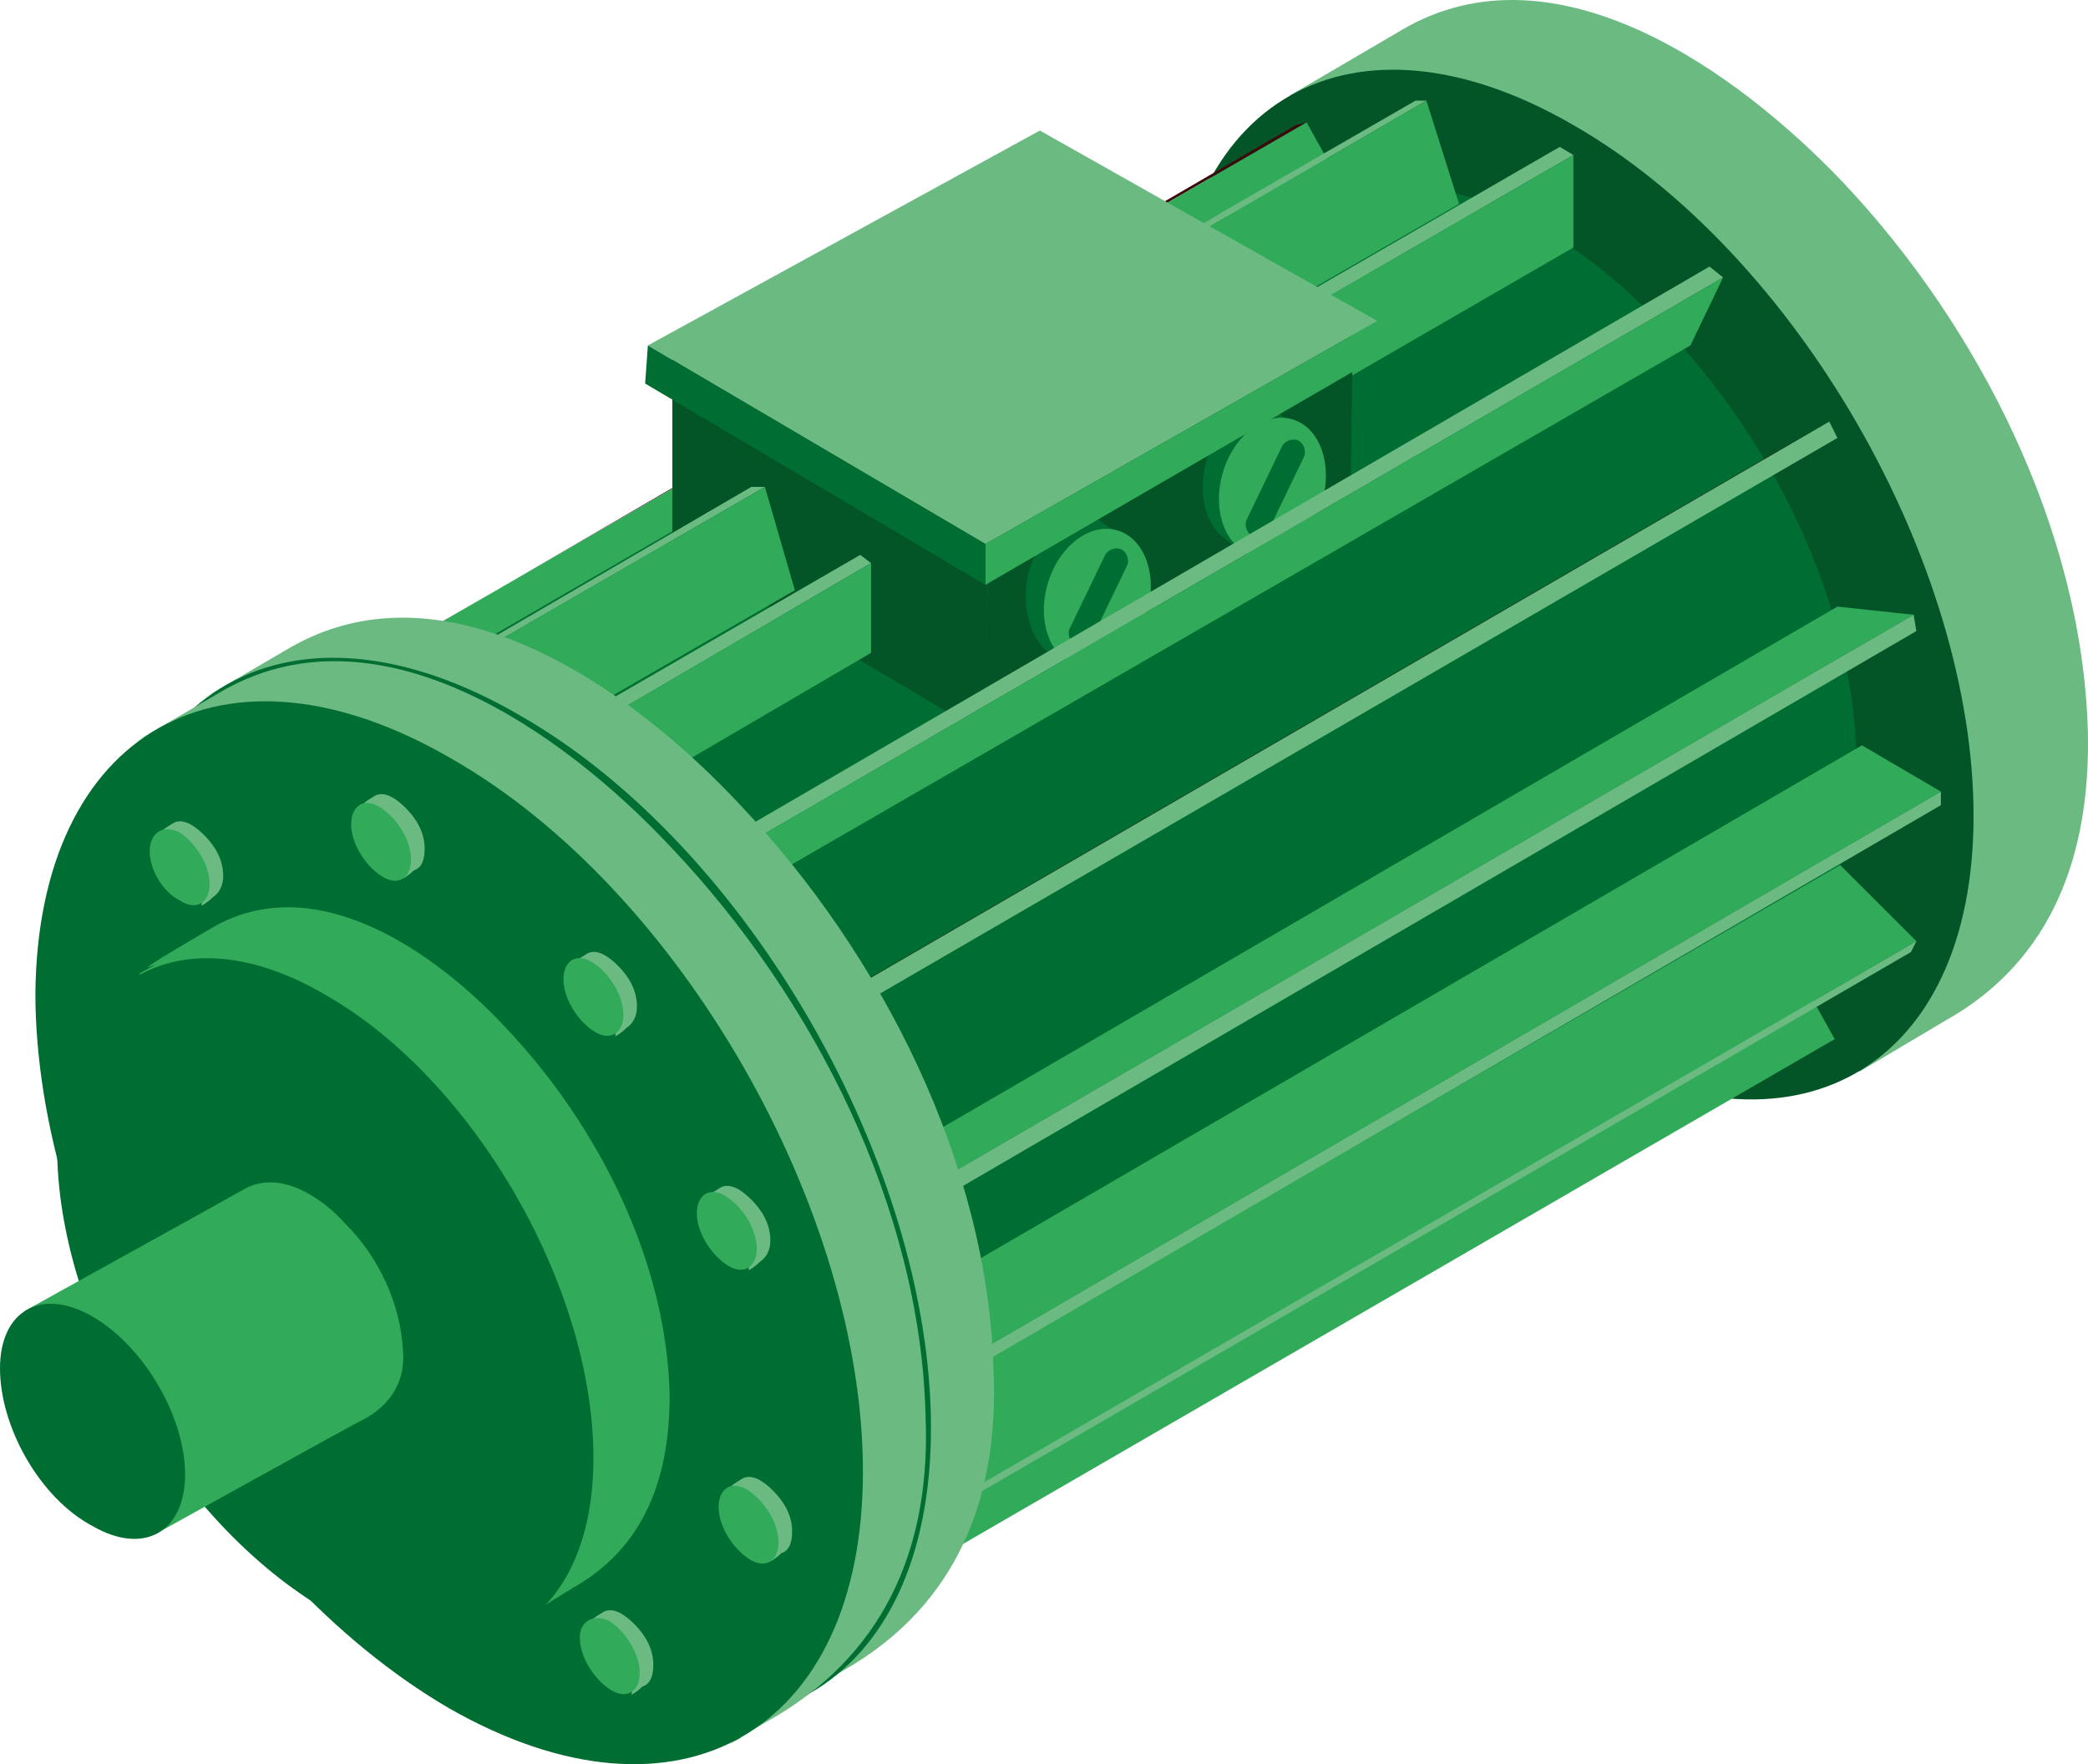 <?xml version="1.0" encoding="UTF-8" standalone="no"?>
<!-- Generator: Adobe Illustrator 23.0.3, SVG Export Plug-In . SVG Version: 6.00 Build 0)  -->

<svg
   xmlns:dc="http://purl.org/dc/elements/1.1/"
   xmlns:cc="http://creativecommons.org/ns#"
   xmlns:rdf="http://www.w3.org/1999/02/22-rdf-syntax-ns#"
   xmlns:svg="http://www.w3.org/2000/svg"
   xmlns="http://www.w3.org/2000/svg"
   xmlns:sodipodi="http://sodipodi.sourceforge.net/DTD/sodipodi-0.dtd"
   xmlns:inkscape="http://www.inkscape.org/namespaces/inkscape"
   version="1.1"
   x="0px"
   y="0px"
   viewBox="0 0 7672 6482"
   xml:space="preserve"
   id="svg398"
   sodipodi:docname="motor_izquierda_verde.svg"
   width="7672"
   height="6482"
   inkscape:version="0.92.5 (2060ec1f9f, 2020-04-08)"><defs
   id="defs402">
	

		
		
		
	</defs><sodipodi:namedview
   pagecolor="#ffffff"
   bordercolor="#666666"
   borderopacity="1"
   objecttolerance="10"
   gridtolerance="10"
   guidetolerance="10"
   inkscape:pageopacity="0"
   inkscape:pageshadow="2"
   inkscape:window-width="2400"
   inkscape:window-height="1316"
   id="namedview400"
   showgrid="false"
   fit-margin-top="0"
   fit-margin-left="0"
   fit-margin-right="0"
   fit-margin-bottom="0"
   inkscape:zoom="0.11381172"
   inkscape:cx="3948.1559"
   inkscape:cy="3698.0174"
   inkscape:window-x="-11"
   inkscape:window-y="-9"
   inkscape:window-maximized="1"
   inkscape:current-layer="svg398" />
<style
   type="text/css"
   id="style2">
	.st0{enable-background:new    ;}
	.st1{fill:#D9D9D9;}
	.st2{fill:#636363;}
	.st3{fill:#5B1016;}
	.st4{fill:#3B0B0C;}
	.st5{fill:#CDCCCC;}
	.st6{fill:#868686;}
	.st7{fill:#440C0E;}
	.st8{fill:#5A1013;}
	.st9{fill:#4C0E10;}
	.st10{fill:#651215;}
	.st11{fill-rule:evenodd;clip-rule:evenodd;fill:#868686;}
	.st12{fill:#6ABA82;}
	.st13{fill:#035426;}
	.st14{fill:#31AA59;}
	.st15{fill:#006E32;}
	.st16{fill-rule:evenodd;clip-rule:evenodd;fill:#006E32;}
	.st17{fill:#BFC9E8;}
	.st18{fill:#264B8C;}
	.st19{fill:#9FABD8;}
	.st20{fill:#3458A3;}
	.st21{fill-rule:evenodd;clip-rule:evenodd;fill:#3458A3;}
	.st22{fill:#CC5261;}
	.st23{fill:#BD1622;}
	.st24{fill:#751518;}
	.st25{fill-rule:evenodd;clip-rule:evenodd;fill:#751518;}
</style>

<g
   id="g1906"
   transform="matrix(100.02,0,0,99.949,0,-0.121)"><g
     id="Capa_2">
</g><g
     id="g13">
			<g
   style="enable-background:new"
   id="g11"
   class="st0">
				<path
   style="fill:#6aba82"
   inkscape:connector-curvature="0"
   id="path5"
   d="M 76.7,26.9 C 76.5,19.5 72.7,12 67.7,6.7 63.8,2.6 57.1,-2.2 51.5,1.1 c -7,4.1 -1,0.6 -4.1,2.4 6,1.7 15.6,6.2 19.2,12.2 3.7,6.2 1.7,23.7 1.7,23.7 0,0 0.5,-0.3 3.2,-1.9 3.9,-2.2 5.3,-6.1 5.2,-10.6 z"
   class="st12" />
				<g
   id="g9">
					<path
   style="fill:#035426"
   inkscape:connector-curvature="0"
   id="path7"
   d="M 57.8,4.6 C 66,9.3 72.5,20.7 72.5,30 72.5,39.3 65.9,43.1 57.7,38.4 49.6,33.7 43,22.3 43,13 43.1,3.6 49.7,-0.1 57.8,4.6 Z"
   class="st13" />
				</g>
			</g>
		</g><g
     id="g289">
			<g
   style="enable-background:new"
   id="g27"
   class="st0">
				<g
   id="g17">
					<polygon
   style="fill:#5b1016"
   id="polygon15"
   points="12.4,25.1 12.7,24.9 14.8,28.5 14.5,28.7 "
   class="st3" />
				</g>
				<g
   id="g21">
					<polygon
   style="fill:#3b0b0c"
   id="polygon19"
   points="12.4,25.1 47.6,4.6 48,4.5 12.7,24.9 "
   class="st4" />
				</g>
				<g
   id="g25">
					<polygon
   style="fill:#31aa59"
   id="polygon23"
   points="12.7,24.9 48,4.5 50,8.1 14.8,28.5 "
   class="st14" />
				</g>
			</g>
			<g
   style="enable-background:new"
   id="g41"
   class="st0">
				<g
   id="g31">
					<polygon
   style="fill:#5b1016"
   id="polygon29"
   points="9.5,28.7 9.6,28.3 12.4,31.1 12.2,31.5 "
   class="st3" />
				</g>
				<g
   id="g35">
					<polygon
   style="fill:#006e32"
   id="polygon33"
   points="9.6,28.3 44.9,7.8 47.6,10.7 12.4,31.1 "
   class="st15" />
				</g>
				<g
   id="g39">
					<polygon
   style="fill:#440c0e"
   id="polygon37"
   points="12.4,31.1 47.6,10.7 47.4,11.1 12.2,31.5 "
   class="st7" />
				</g>
			</g>
			<g
   style="enable-background:new"
   id="g55"
   class="st0">
				<g
   id="g45">
					<polygon
   style="fill:#5b1016"
   id="polygon43"
   points="11.4,35.3 11.4,35.9 8.5,34.2 8.5,33.6 "
   class="st3" />
				</g>
				<g
   id="g49">
					<polygon
   style="fill:#5a1013"
   id="polygon47"
   points="11.4,35.3 46.7,14.9 46.7,15.4 11.4,35.9 "
   class="st8" />
				</g>
				<g
   id="g53">
					<polygon
   style="fill:#006e32"
   id="polygon51"
   points="8.5,33.6 43.7,13.2 46.7,14.9 11.4,35.3 "
   class="st15" />
				</g>
			</g>
			<g
   style="enable-background:new"
   id="g69"
   class="st0">
				<g
   id="g59">
					<polygon
   style="fill:#5b1016"
   id="polygon57"
   points="26.3,55.8 26.7,55.8 27.8,59.6 27.4,59.6 "
   class="st3" />
				</g>
				<g
   id="g63">
					<polygon
   style="fill:#4c0e10"
   id="polygon61"
   points="26.3,55.8 61.5,35.3 61.9,35.4 26.7,55.8 "
   class="st9" />
				</g>
				<g
   id="g67">
					<polygon
   style="fill:#006e32"
   id="polygon65"
   points="26.7,55.8 61.9,35.4 63.1,39.1 27.8,59.6 "
   class="st15" />
				</g>
			</g>
			<g
   style="enable-background:new"
   id="g83"
   class="st0">
				<g
   id="g73">
					<polygon
   style="fill:#5b1016"
   id="polygon71"
   points="29.8,55.2 30.1,55 32.2,58.6 31.9,58.8 "
   class="st3" />
				</g>
				<g
   id="g77">
					<polygon
   style="fill:#3b0b0c"
   id="polygon75"
   points="29.8,55.2 65,34.8 65.4,34.6 30.1,55 "
   class="st4" />
				</g>
				<g
   id="g81">
					<polygon
   style="fill:#31aa59"
   id="polygon79"
   points="30.1,55 65.4,34.6 67.4,38.2 32.2,58.6 "
   class="st14" />
				</g>
			</g>
			<g
   style="enable-background:new"
   id="g97"
   class="st0">
				<g
   id="g87">
					<polygon
   style="fill:#5b1016"
   id="polygon85"
   points="22,57.6 22,54.2 22.5,54.5 22.5,57.9 "
   class="st3" />
				</g>
				<g
   id="g91">
					<polygon
   style="fill:#651215"
   id="polygon89"
   points="22,54.2 57.3,33.7 57.7,34 22.5,54.5 "
   class="st10" />
				</g>
				<g
   id="g95">
					<polygon
   style="fill:#006e32"
   id="polygon93"
   points="22.5,54.5 57.7,34 57.7,37.4 22.5,57.9 "
   class="st15" />
				</g>
			</g>
			<g
   style="enable-background:new"
   id="g111"
   class="st0">
				<g
   id="g101">
					<polygon
   style="fill:#006e32"
   id="polygon99"
   points="31.6,52.2 31.6,54.8 29.3,53.5 29.3,50.9 "
   class="st15" />
				</g>
				<g
   id="g105">
					<polygon
   style="fill:#31aa59"
   id="polygon103"
   points="31.6,52.2 50.9,41 50.8,43.6 31.6,54.8 "
   class="st14" />
				</g>
				<g
   id="g109">
					<polygon
   style="fill:#6aba82"
   id="polygon107"
   points="29.3,50.9 48.6,39.7 50.9,41 31.6,52.2 "
   class="st12" />
				</g>
			</g>
			<g
   id="g121">
				<g
   style="enable-background:new"
   id="g119"
   class="st0">
					<path
   style="fill:#006e32"
   inkscape:connector-curvature="0"
   id="path113"
   d="M 68.2,27.7 C 68,22 65.1,16.2 61.2,12.1 58.2,8.9 53,5.2 48.6,7.8 43.3,10.9 16.2,27 13.8,28.4 c 4.6,1.3 12.1,4.8 14.9,9.5 2.8,4.8 1.3,18.3 1.3,18.3 0,0 32,-19 34.1,-20.2 3,-1.8 4.2,-4.8 4.1,-8.3 z"
   class="st15" />
					<g
   id="g117">
						<path
   style="fill:#006e32"
   inkscape:connector-curvature="0"
   id="path115"
   d="M 22,29.2 C 28.3,32.8 33.4,41.6 33.4,48.9 33.4,56.1 28.3,59 22,55.4 15.7,51.8 10.6,42.9 10.6,35.7 10.5,28.5 15.7,25.6 22,29.2 Z"
   class="st15" />
					</g>
				</g>
			</g>
			<g
   style="enable-background:new"
   id="g135"
   class="st0">
				<g
   id="g125">
					<polygon
   style="fill:#5b1016"
   id="polygon123"
   points="37.8,11.9 38.3,11.9 39.4,15.7 39,15.7 "
   class="st3" />
				</g>
				<g
   id="g129">
					<polygon
   style="fill:#6aba82"
   id="polygon127"
   points="37.8,11.9 52,3.7 52.4,3.7 38.3,11.9 "
   class="st12" />
				</g>
				<g
   id="g133">
					<polygon
   style="fill:#31aa59"
   id="polygon131"
   points="38.3,11.9 52.4,3.7 53.6,7.5 39.4,15.7 "
   class="st14" />
				</g>
			</g>
			<g
   style="enable-background:new"
   id="g149"
   class="st0">
				<g
   id="g139">
					<polygon
   style="fill:#5b1016"
   id="polygon137"
   points="43.3,16.9 43.3,13.5 43.8,13.8 43.8,17.2 "
   class="st3" />
				</g>
				<g
   id="g143">
					<polygon
   style="fill:#6aba82"
   id="polygon141"
   points="43.3,13.5 57.3,5.4 57.8,5.7 43.8,13.8 "
   class="st12" />
				</g>
				<g
   id="g147">
					<polygon
   style="fill:#31aa59"
   id="polygon145"
   points="43.8,13.8 57.8,5.7 57.8,9.1 43.8,17.2 "
   class="st14" />
				</g>
			</g>
			<g
   style="enable-background:new"
   id="g163"
   class="st0">
				<g
   id="g153">
					<polygon
   style="fill:#5b1016"
   id="polygon151"
   points="29.8,37.2 31.9,36 32.2,36.6 30.2,37.8 "
   class="st3" />
				</g>
				<g
   id="g157">
					<polygon
   style="fill:#3b0b0c"
   id="polygon155"
   points="29.8,37.2 65.1,16.7 67.2,15.5 31.9,36 "
   class="st4" />
				</g>
				<g
   id="g161">
					<polygon
   style="fill:#6aba82"
   id="polygon159"
   points="31.9,36 67.2,15.5 67.5,16.1 32.2,36.6 "
   class="st12" />
				</g>
			</g>
			<g
   style="enable-background:new"
   id="g177"
   class="st0">
				<g
   id="g167">
					<polygon
   style="fill:#5b1016"
   id="polygon165"
   points="32.2,52.6 32.4,52.2 35.1,55.1 34.9,55.5 "
   class="st3" />
				</g>
				<g
   id="g171">
					<polygon
   style="fill:#31aa59"
   id="polygon169"
   points="32.4,52.2 67.6,31.8 70.4,34.6 35.1,55.1 "
   class="st14" />
				</g>
				<g
   id="g175">
					<polygon
   style="fill:#6aba82"
   id="polygon173"
   points="35.1,55.1 70.4,34.6 70.2,35 34.9,55.5 "
   class="st12" />
				</g>
			</g>
			<g
   style="enable-background:new"
   id="g191"
   class="st0">
				<g
   id="g181">
					<polygon
   style="fill:#5b1016"
   id="polygon179"
   points="33.2,47.9 36.1,49.6 36.1,50.1 33.1,48.4 "
   class="st3" />
				</g>
				<g
   id="g185">
					<polygon
   style="fill:#31aa59"
   id="polygon183"
   points="33.2,47.9 68.4,27.4 71.3,29.1 36.1,49.6 "
   class="st14" />
				</g>
				<g
   id="g189">
					<polygon
   style="fill:#6aba82"
   id="polygon187"
   points="36.1,49.6 71.3,29.1 71.3,29.6 36.1,50.1 "
   class="st12" />
				</g>
			</g>
			<g
   style="enable-background:new"
   id="g205"
   class="st0">
				<g
   id="g195">
					<polygon
   style="fill:#5b1016"
   id="polygon193"
   points="35.2,43.7 32.5,43.4 32.3,42.8 35,43.1 "
   class="st3" />
				</g>
				<g
   id="g199">
					<polygon
   style="fill:#31aa59"
   id="polygon197"
   points="32.3,42.8 67.5,22.3 70.3,22.6 35,43.1 "
   class="st14" />
				</g>
				<g
   id="g203">
					<polygon
   style="fill:#6aba82"
   id="polygon201"
   points="35,43.1 70.3,22.6 70.4,23.2 35.2,43.7 "
   class="st12" />
				</g>
			</g>
			<g
   id="g247">
				<polygon
   style="fill:#31aa59"
   id="polygon207"
   points="24.7,12.7 38.2,5.3 49.7,11.9 36.3,22.4 "
   class="st14" />
				<polygon
   style="fill:#035426"
   id="polygon209"
   points="36.2,27 36.3,19.5 49.7,11.9 49.6,19.3 "
   class="st13" />
				<polygon
   style="fill:#035426"
   id="polygon211"
   points="36.2,27 24.7,20.2 24.7,12.7 36.3,19.5 "
   class="st13" />
				<g
   id="g223">
					<g
   id="g217">
						<path
   style="clip-rule:evenodd;fill:#006e32;fill-rule:evenodd"
   inkscape:connector-curvature="0"
   id="path213"
   d="m 37.8,21 c 0.4,-1.4 1.5,-2.2 2.5,-1.9 0.1,0 0.3,0.2 0.3,0.2 0,0 0,0 0,0 l 0.7,0.4 -2.2,4.6 -0.7,-0.4 C 37.8,23.3 37.5,22.2 37.8,21 Z"
   class="st16" />
						
							<ellipse
   style="fill:#31aa59"
   id="ellipse215"
   ry="1.9"
   rx="2.6"
   cy="22"
   cx="40.3"
   class="st14"
   transform="matrix(0.282,-0.959,0.959,0.282,7.85,54.434)" />
					</g>
					<g
   id="g221">
						<path
   style="fill:#006e32"
   inkscape:connector-curvature="0"
   id="path219"
   d="m 39.7,23.7 c -0.1,0 -0.1,0 -0.2,0 -0.2,-0.1 -0.3,-0.4 -0.2,-0.6 l 1.3,-2.7 c 0.1,-0.2 0.4,-0.3 0.6,-0.2 0.2,0.1 0.3,0.4 0.2,0.6 l -1.3,2.7 c 0,0.1 -0.2,0.2 -0.4,0.2 z"
   class="st15" />
					</g>
				</g>
				<g
   id="g235">
					<g
   id="g229">
						<path
   style="clip-rule:evenodd;fill:#006e32;fill-rule:evenodd"
   inkscape:connector-curvature="0"
   id="path225"
   d="m 44.3,17 c 0.4,-1.4 1.5,-2.2 2.5,-1.9 0.1,0 0.3,0.2 0.3,0.2 0,0 0,0 0,0 l 0.7,0.4 -2.2,4.6 L 45,19.8 C 44.3,19.3 44,18.2 44.3,17 Z"
   class="st16" />
						
							<ellipse
   style="fill:#31aa59"
   id="ellipse227"
   ry="1.9"
   rx="2.6"
   cy="17.9"
   cx="46.8"
   class="st14"
   transform="matrix(0.282,-0.959,0.959,0.282,16.38,57.742)" />
					</g>
					<g
   id="g233">
						<path
   style="fill:#006e32"
   inkscape:connector-curvature="0"
   id="path231"
   d="m 46.2,19.7 c -0.1,0 -0.1,0 -0.2,0 -0.2,-0.1 -0.3,-0.4 -0.2,-0.6 l 1.3,-2.7 c 0.1,-0.2 0.4,-0.3 0.6,-0.2 0.2,0.1 0.3,0.4 0.2,0.6 l -1.3,2.7 c -0.1,0.1 -0.2,0.2 -0.4,0.2 z"
   class="st15" />
					</g>
				</g>
				<g
   id="g245">
					<polygon
   style="fill:#6aba82"
   id="polygon237"
   points="23.8,12.7 38.2,4.8 50.6,11.8 36.2,20 "
   class="st12" />
					<g
   id="g243">
						<polygon
   style="fill:#31aa59"
   id="polygon239"
   points="36.2,21.5 36.2,20 50.6,11.8 50.5,13.2 "
   class="st14" />
						<polygon
   style="fill:#006e32"
   id="polygon241"
   points="36.2,21.5 23.7,14.1 23.8,12.7 36.2,20 "
   class="st15" />
					</g>
				</g>
			</g>
			<g
   style="enable-background:new"
   id="g261"
   class="st0">
				<g
   id="g251">
					<polygon
   style="fill:#5b1016"
   id="polygon249"
   points="26.4,32.7 27.6,30.3 28,30.7 26.8,33.1 "
   class="st3" />
				</g>
				<g
   id="g255">
					<polygon
   style="fill:#6aba82"
   id="polygon253"
   points="27.6,30.3 62.8,9.8 63.3,10.2 28,30.7 "
   class="st12" />
				</g>
				<g
   id="g259">
					<polygon
   style="fill:#31aa59"
   id="polygon257"
   points="28,30.7 63.3,10.2 62.1,12.7 26.8,33.1 "
   class="st14" />
				</g>
			</g>
			<g
   style="enable-background:new"
   id="g275"
   class="st0">
				<g
   id="g265">
					<polygon
   style="fill:#5b1016"
   id="polygon263"
   points="16.8,24.2 17.2,24.2 18.3,28 17.9,27.9 "
   class="st3" />
				</g>
				<g
   id="g269">
					<polygon
   style="fill:#6aba82"
   id="polygon267"
   points="16.8,24.2 27.6,17.9 28.1,17.9 17.2,24.2 "
   class="st12" />
				</g>
				<g
   id="g273">
					<polygon
   style="fill:#31aa59"
   id="polygon271"
   points="17.2,24.2 28.1,17.9 29.2,21.7 18.3,28 "
   class="st14" />
				</g>
			</g>
			<g
   id="g287">
				<g
   id="g279">
					<polygon
   style="fill:#5b1016"
   id="polygon277"
   points="22.1,29.3 22.1,25.9 22.6,26.2 22.6,29.5 "
   class="st3" />
				</g>
				<g
   id="g283">
					<polygon
   style="fill:#6aba82"
   id="polygon281"
   points="22.1,25.9 31.6,20.4 32,20.7 22.6,26.2 "
   class="st12" />
				</g>
				<polygon
   style="fill:#31aa59"
   id="polygon285"
   points="22.6,26.2 32,20.7 32,24 22.6,29.5 "
   class="st14" />
			</g>
		</g><g
     id="g393">
			<g
   id="g331">
				<g
   id="g299">
					<g
   style="enable-background:new"
   id="g297"
   class="st0">
						<path
   style="fill:#6aba82"
   inkscape:connector-curvature="0"
   id="path291"
   d="m 36.5,50.4 c -0.2,-7.6 -4.1,-15.3 -9.3,-20.8 -4,-4.3 -10.9,-9.2 -16.7,-5.7 -7.2,4.2 0.9,-0.5 -2.3,1.4 6.2,1.7 16.2,6.3 19.8,12.5 3.8,6.4 1.7,24.4 1.7,24.4 0,0 -1.5,0.8 1.3,-0.8 4.2,-2.4 5.7,-6.4 5.5,-11 z"
   class="st12" />
						<g
   id="g295">
							<path
   style="fill:#006e32"
   inkscape:connector-curvature="0"
   id="path293"
   d="M 19.1,26.3 C 27.5,31.1 34.2,42.9 34.2,52.5 34.2,62.1 27.4,66 19,61.2 10.6,56.3 3.8,44.6 3.8,34.9 3.9,25.3 10.7,21.4 19.1,26.3 Z"
   class="st15" />
						</g>
					</g>
				</g>
				<g
   id="g309">
					<g
   style="enable-background:new"
   id="g307"
   class="st0">
						<path
   style="fill:#6aba82"
   inkscape:connector-curvature="0"
   id="path301"
   d="M 34,52 C 33.8,44.4 29.9,36.7 24.7,31.2 20.7,26.9 13.8,22 8,25.5 0.8,29.7 8.9,25 5.7,26.9 c 6.2,1.8 16.1,6.4 19.8,12.6 3.8,6.4 1.7,24.4 1.7,24.4 0,0 -1.5,0.8 1.3,-0.8 4.2,-2.5 5.7,-6.5 5.5,-11.1 z"
   class="st12" />
						<g
   id="g305">
							<path
   style="fill:#006e32"
   inkscape:connector-curvature="0"
   id="path303"
   d="m 16.6,27.9 c 8.4,4.8 15.1,16.6 15.1,26.2 0,9.6 -6.8,13.5 -15.2,8.7 C 8.1,57.9 1.3,46.2 1.3,36.5 1.4,26.9 8.2,23 16.6,27.9 Z"
   class="st15" />
						</g>
					</g>
				</g>
				<g
   id="g319">
					<g
   style="enable-background:new"
   id="g317"
   class="st0">
						<path
   style="fill:#31aa59"
   inkscape:connector-curvature="0"
   id="path311"
   d="M 24.6,51.3 C 24.5,46.4 22,41.4 18.6,37.8 16,35 11.6,31.9 7.8,34.1 3.2,36.8 7.1,34.7 5.1,35.8 9,37 15.4,40 17.8,44 c 2.5,4.1 1.1,15.8 1.1,15.8 0,0 0.3,-0.3 2.1,-1.4 2.7,-1.5 3.6,-4.1 3.6,-7.1 z"
   class="st14" />
						<g
   id="g315">
							<path
   style="fill:#006e32"
   inkscape:connector-curvature="0"
   id="path313"
   d="m 12,36.6 c 5.4,3.1 9.8,10.7 9.8,17 0,6.2 -4.4,8.7 -9.8,5.6 C 6.5,56 2.1,48.4 2.1,42.2 2.2,36 6.6,33.4 12,36.6 Z"
   class="st15" />
						</g>
					</g>
				</g>
				<g
   id="g329">
					<g
   style="enable-background:new"
   id="g327"
   class="st0">
						<path
   style="fill:#31aa59"
   inkscape:connector-curvature="0"
   id="path321"
   d="M 14.8,49.6 C 14.7,47.9 13.9,46.2 12.7,45 11.8,44 10.3,43 9,43.7 c -1.6,0.9 -7.4,4.1 -8.1,4.5 1.4,0.4 3.6,1.4 4.4,2.8 0.8,1.4 0.4,5.4 0.4,5.4 0,0 7.2,-4 7.8,-4.3 1,-0.6 1.4,-1.5 1.3,-2.5 z"
   class="st14" />
						<g
   id="g325">
							<path
   style="fill:#006e32"
   inkscape:connector-curvature="0"
   id="path323"
   d="m 3.4,48.4 c 1.9,1.1 3.4,3.7 3.4,5.8 0,2.1 -1.5,3 -3.4,1.9 C 1.5,55.1 0,52.5 0,50.3 c 0,-2.1 1.5,-3 3.4,-1.9 z"
   class="st15" />
						</g>
					</g>
				</g>
			</g>
			<g
   id="g341">
				<g
   style="enable-background:new"
   id="g339"
   class="st0">
					<path
   style="fill:#6aba82"
   inkscape:connector-curvature="0"
   id="path333"
   d="M 8.2,32.2 C 8.2,31.6 7.9,31.1 7.5,30.7 7.2,30.4 6.7,30 6.3,30.3 5.8,30.6 6.1,30.5 5.8,30.6 6.3,30.7 7,31 7.3,31.5 c 0.3,0.5 0.1,1.8 0.1,1.8 0,0 0.2,-0.1 0.4,-0.3 0.3,-0.2 0.4,-0.5 0.4,-0.8 z"
   class="st12" />
					<g
   id="g337">
						<path
   style="fill:#31aa59"
   inkscape:connector-curvature="0"
   id="path335"
   d="m 6.6,30.6 c 0.6,0.4 1.1,1.2 1.1,1.9 0,0.7 -0.5,1 -1.1,0.6 C 6,32.8 5.5,32 5.5,31.3 c 0,-0.7 0.5,-1 1.1,-0.7 z"
   class="st14" />
					</g>
				</g>
			</g>
			<g
   id="g351">
				<g
   style="enable-background:new"
   id="g349"
   class="st0">
					<path
   style="fill:#6aba82"
   inkscape:connector-curvature="0"
   id="path343"
   d="m 15.6,31.2 c 0,-0.6 -0.3,-1.1 -0.7,-1.5 -0.3,-0.3 -0.8,-0.7 -1.2,-0.4 -0.5,0.3 -0.2,0.2 -0.5,0.3 0.5,0.1 1.2,0.5 1.5,0.9 0.3,0.5 0.1,1.8 0.1,1.8 0,0 0.2,-0.1 0.4,-0.3 0.3,-0.1 0.4,-0.4 0.4,-0.8 z"
   class="st12" />
					<g
   id="g347">
						<path
   style="fill:#31aa59"
   inkscape:connector-curvature="0"
   id="path345"
   d="m 14,29.7 c 0.6,0.4 1.1,1.2 1.1,1.9 0,0.7 -0.5,1 -1.1,0.6 -0.6,-0.4 -1.1,-1.2 -1.1,-1.9 0,-0.7 0.5,-1 1.1,-0.6 z"
   class="st14" />
					</g>
				</g>
			</g>
			<g
   id="g361">
				<g
   style="enable-background:new"
   id="g359"
   class="st0">
					<path
   style="fill:#6aba82"
   inkscape:connector-curvature="0"
   id="path353"
   d="m 23.4,37 c 0,-0.6 -0.3,-1.1 -0.7,-1.5 -0.3,-0.3 -0.8,-0.7 -1.2,-0.4 -0.5,0.3 -0.2,0.2 -0.5,0.3 0.5,0.1 1.2,0.5 1.5,0.9 0.3,0.5 0.1,1.8 0.1,1.8 0,0 0.2,-0.1 0.4,-0.3 0.3,-0.2 0.4,-0.5 0.4,-0.8 z"
   class="st12" />
					<g
   id="g357">
						<path
   style="fill:#31aa59"
   inkscape:connector-curvature="0"
   id="path355"
   d="m 21.8,35.4 c 0.6,0.4 1.1,1.2 1.1,1.9 0,0.7 -0.5,1 -1.1,0.6 -0.6,-0.4 -1.1,-1.2 -1.1,-1.9 0,-0.7 0.5,-1 1.1,-0.6 z"
   class="st14" />
					</g>
				</g>
			</g>
			<g
   id="g371">
				<g
   style="enable-background:new"
   id="g369"
   class="st0">
					<path
   style="fill:#6aba82"
   inkscape:connector-curvature="0"
   id="path363"
   d="m 28.3,45.6 c 0,-0.6 -0.3,-1.1 -0.7,-1.5 -0.3,-0.3 -0.8,-0.7 -1.2,-0.4 -0.5,0.3 -0.2,0.2 -0.5,0.3 0.5,0.1 1.2,0.5 1.5,0.9 0.3,0.5 0.1,1.8 0.1,1.8 0,0 0.2,-0.1 0.4,-0.3 0.3,-0.2 0.4,-0.5 0.4,-0.8 z"
   class="st12" />
					<g
   id="g367">
						<path
   style="fill:#31aa59"
   inkscape:connector-curvature="0"
   id="path365"
   d="m 26.7,44 c 0.6,0.4 1.1,1.2 1.1,1.9 0,0.7 -0.5,1 -1.1,0.6 -0.6,-0.4 -1.1,-1.2 -1.1,-1.9 0,-0.7 0.5,-1 1.1,-0.6 z"
   class="st14" />
					</g>
				</g>
			</g>
			<g
   id="g381">
				<g
   style="enable-background:new"
   id="g379"
   class="st0">
					<path
   style="fill:#6aba82"
   inkscape:connector-curvature="0"
   id="path373"
   d="m 29.1,56.3 c 0,-0.6 -0.3,-1.1 -0.7,-1.5 -0.3,-0.3 -0.8,-0.7 -1.2,-0.4 -0.5,0.3 -0.2,0.2 -0.5,0.3 0.5,0.1 1.2,0.5 1.5,0.9 0.3,0.5 0.1,1.8 0.1,1.8 0,0 0.2,-0.1 0.4,-0.3 0.3,-0.1 0.4,-0.4 0.4,-0.8 z"
   class="st12" />
					<g
   id="g377">
						<path
   style="fill:#31aa59"
   inkscape:connector-curvature="0"
   id="path375"
   d="m 27.5,54.8 c 0.6,0.4 1.1,1.2 1.1,1.9 0,0.7 -0.5,1 -1.1,0.6 -0.6,-0.4 -1.1,-1.2 -1.1,-1.9 0,-0.7 0.5,-1 1.1,-0.6 z"
   class="st14" />
					</g>
				</g>
			</g>
			<g
   id="g391">
				<g
   style="enable-background:new"
   id="g389"
   class="st0">
					<path
   style="fill:#6aba82"
   inkscape:connector-curvature="0"
   id="path383"
   d="M 24,61.2 C 24,60.6 23.7,60.1 23.3,59.7 23,59.4 22.5,59 22.1,59.3 c -0.5,0.3 -0.2,0.2 -0.5,0.3 0.5,0.1 1.2,0.5 1.5,0.9 0.3,0.5 0.1,1.8 0.1,1.8 0,0 0.2,-0.1 0.4,-0.3 0.3,-0.1 0.4,-0.4 0.4,-0.8 z"
   class="st12" />
					<g
   id="g387">
						<path
   style="fill:#31aa59"
   inkscape:connector-curvature="0"
   id="path385"
   d="m 22.4,59.6 c 0.6,0.4 1.1,1.2 1.1,1.9 0,0.7 -0.5,1 -1.1,0.6 -0.6,-0.4 -1.1,-1.2 -1.1,-1.9 0,-0.6 0.5,-0.9 1.1,-0.6 z"
   class="st14" />
					</g>
				</g>
			</g>
		</g></g>
</svg>